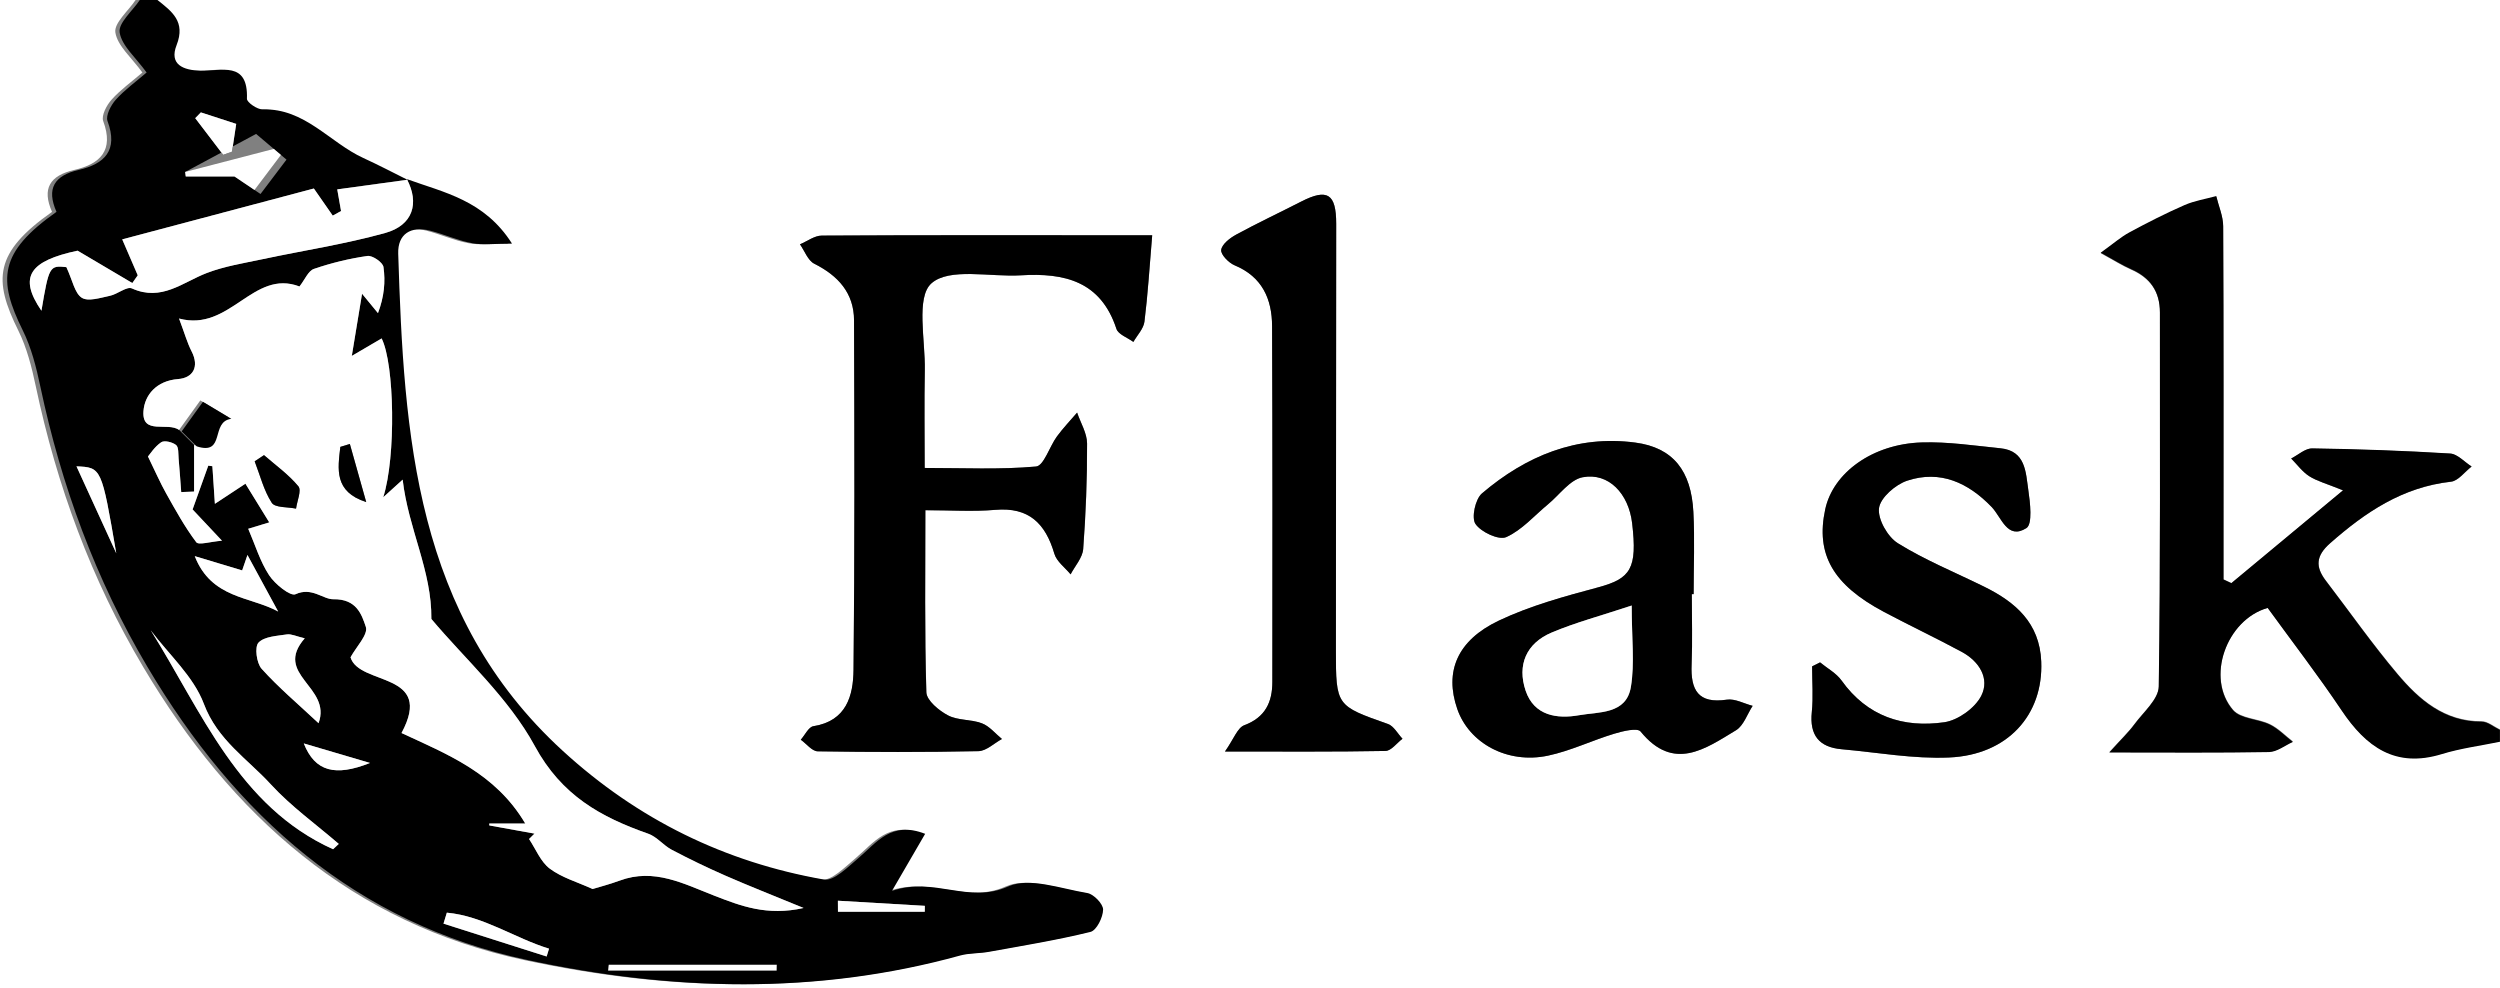<?xml version="1.0" encoding="utf-8"?>
<!-- Generator: Adobe Illustrator 24.2.3, SVG Export Plug-In . SVG Version: 6.00 Build 0)  -->
<svg version="1.1" id="Layer_1" xmlns="http://www.w3.org/2000/svg" xmlns:xlink="http://www.w3.org/1999/xlink" x="0px" y="0px"
	 viewBox="0 0 760.33 300.56" style="enable-background:new 0 0 760.33 300.56;" xml:space="preserve">
<rect x="0" y="0" width="760.33" height="300.56" fill="#808080" stroke="none"/>
<style type="text/css">
	.st0{fill:#FFFFFF;}
</style>
<g id="xDnDLr.tif">
	<g>
		<path class="st0" d="M760.33,225.42c0,25.05,0,50.09,0,75.14c-253.44,0-506.89,0-760.33,0C0,200.37,0,100.19,0,0
			c14.28,0,26.93,0,41.24,0c-2.22,3.33-6.62,7.01-6.15,9.9c0.66,4.09,4.92,7.6,8.22,12.16c-3.33,2.86-6.7,5.26-9.39,8.27
			c-1.5,1.67-3.15,4.83-2.53,6.5c3.33,8.92-0.91,13.04-8.76,14.84c-7.49,1.72-9.94,5.69-6.8,12.77
			C-1.79,76.81-2.1,85.08,5.56,100.51c2.6,5.25,4.1,11.17,5.32,16.96c6.39,30.2,16.86,58.75,32.67,85.37
			c26.86,45.23,63.49,77.99,116.08,89.19c43.81,9.33,87.86,10.64,131.61-1.42c2.82-0.78,5.89-0.6,8.8-1.13
			c10.35-1.87,20.75-3.56,30.94-6.06c1.84-0.45,3.82-4.43,3.84-6.79c0.01-1.74-2.87-4.72-4.81-5.03c-8.07-1.32-17.64-4.91-24.12-2
			c-12.1,5.43-22.4-3.09-35.42,1.35c4.2-7.21,7.01-12.03,10.11-17.36c-10.37-4.03-14.84,2.76-20.37,7.41
			c-3.18,2.68-7.42,7.03-10.45,6.5c-30.25-5.3-56.76-18.25-79.66-39.17c-45.06-41.17-48.37-95.88-50.13-151.19
			c-0.19-5.97,3.85-8.48,9.7-6.99c4.31,1.1,8.45,3,12.8,3.81c3.37,0.63,6.95,0.13,12.18,0.13c-8.43-13.26-20.79-15.53-32.05-19.62
			l0.17,0.18c-4.47-2.2-8.89-4.51-13.42-6.58c-10.3-4.71-17.82-15.16-30.69-14.78c-1.64,0.05-4.83-2.16-4.79-3.23
			c0.43-11.69-7.96-8.34-14.13-8.53c-5.28-0.16-9.63-1.86-7.3-7.8C55.27,6.56,51.02,3.5,46.6,0h713.73v221.84
			c-1.86-0.88-3.72-2.51-5.57-2.5c-11.35,0.03-19.01-6.62-25.6-14.44c-7.67-9.08-14.52-18.85-21.76-28.3
			c-3.25-4.24-3.07-7.57,1.27-11.39c10.71-9.43,22.07-17.06,36.76-18.69c2.24-0.25,4.2-3.01,6.29-4.61
			c-2.17-1.37-4.28-3.8-6.53-3.94c-13.97-0.85-27.96-1.34-41.95-1.55c-2.12-0.03-4.26,1.99-6.4,3.06c1.81,1.82,3.38,4.03,5.5,5.37
			c2.36,1.51,5.21,2.24,10.27,4.29c-12.41,10.29-23.18,19.24-33.96,28.18c-1.12-0.53-1.27-0.6-2.39-1.12c0-3.55,0-7.1,0-10.66
			c0-32.2,0.06-64.4-0.1-96.6c-0.01-3.04-1.37-6.07-2.1-9.1c-3.23,0.89-6.63,1.41-9.67,2.74c-5.7,2.49-11.28,5.32-16.76,8.28
			c-2.62,1.42-4.92,3.44-8.72,6.17c4.18,2.27,6.59,3.82,9.19,4.96c5.8,2.53,8.82,6.69,8.82,13.14c-0.04,37.86,0.2,75.72-0.35,113.57
			c-0.06,3.88-4.68,7.78-7.42,11.5c-1.77,2.4-3.98,4.48-7.62,8.51c18.35,0,33.47,0.14,48.59-0.14c2.43-0.05,4.82-2,7.24-3.08
			c-2.32-1.79-4.42-4.02-7-5.27c-3.63-1.76-8.89-1.7-11.19-4.36c-8.42-9.74-2.06-27.47,10.53-31.03
			c7.51,10.33,15.33,20.45,22.45,31.05c7.48,11.14,16.37,17.63,30.53,13.29C748.39,227.4,754.43,226.63,760.33,225.42z
			 M350.42,71.56c-3.88,0-6.78,0-9.69,0c-30.27-0.01-60.54-0.07-90.8,0.1c-2.21,0.01-4.42,1.73-6.62,2.65
			c1.42,2.02,2.4,4.92,4.35,5.9c7.26,3.65,12.07,8.9,12.1,17.22c0.12,35.44,0.22,70.88-0.16,106.31
			c-0.08,7.86-2.15,15.55-12.21,17.13c-1.46,0.23-2.56,2.68-3.83,4.11c1.71,1.23,3.41,3.5,5.15,3.53
			c16.29,0.26,32.59,0.29,48.87-0.05c2.41-0.05,4.78-2.41,7.16-3.7c-2.01-1.64-3.78-3.88-6.07-4.76c-3.27-1.26-7.29-0.83-10.31-2.41
			c-2.77-1.45-6.53-4.55-6.61-7.03c-0.56-18.33-0.3-36.69-0.3-55.38c7.73,0,14.53,0.48,21.24-0.11c10.25-0.9,15.29,4.16,17.99,13.35
			c0.7,2.37,3.24,4.19,4.94,6.27c1.33-2.57,3.63-5.07,3.83-7.72c0.8-10.66,1.21-21.37,1.18-32.06c-0.01-3.14-1.97-6.28-3.03-9.42
			c-2.06,2.41-4.27,4.71-6.14,7.26c-2.25,3.08-3.99,8.93-6.34,9.14c-11.02,0.98-22.17,0.44-33.88,0.44
			c0-10.12-0.15-19.92,0.04-29.71c0.18-9.15-2.74-22.2,2-26.43c5.47-4.87,17.85-1.88,27.23-2.45c13.18-0.8,24.28,1.75,29.04,16.27
			c0.56,1.71,3.39,2.68,5.16,3.99c1.17-2.05,3.09-4.01,3.37-6.18C349.1,89.61,349.6,81.34,350.42,71.56z M514.53,180.69
			c0.19,0,0.37,0,0.56,0c0-8.33,0.35-16.68-0.08-24.99c-0.66-12.53-6.15-19.57-17.68-21.1c-17.8-2.36-33.28,4.09-46.63,15.47
			c-2.02,1.72-3.24,7.4-1.96,9.28c1.7,2.49,7.11,5.01,9.36,4c4.78-2.14,8.55-6.55,12.75-10.02c3.47-2.87,6.64-7.47,10.52-8.19
			c7.91-1.47,13.97,5.01,15.02,14.01c1.61,13.77-0.4,16.81-10.38,19.49c-10.23,2.75-20.62,5.58-30.13,10.09
			c-12.81,6.07-16.58,15.61-12.68,26.88c3.61,10.42,15.24,16.82,27.58,14.21c6.88-1.46,13.39-4.63,20.17-6.68
			c2.6-0.79,7.03-1.87,8.01-0.66c10.02,12.29,19.63,5.29,29.01-0.38c2.33-1.41,3.41-4.9,5.07-7.43c-2.62-0.68-5.38-2.25-7.85-1.88
			c-8.76,1.32-11.04-2.96-10.72-10.68C514.76,194.98,514.53,187.83,514.53,180.69z M372.55,228.56c18.07,0,33.46,0.12,48.83-0.17
			c1.75-0.03,3.45-2.41,5.17-3.71c-1.46-1.54-2.64-3.86-4.42-4.49c-15.74-5.56-15.83-5.47-15.83-22.48
			c0-43.21,0.07-86.42,0.09-129.64c0-9.16-2.69-10.83-10.62-6.78c-6.59,3.37-13.3,6.52-19.8,10.06c-1.9,1.03-4.32,2.9-4.56,4.65
			c-0.19,1.39,2.26,3.94,4.08,4.69c8.39,3.47,11.37,10.22,11.4,18.5c0.15,36.06,0.12,72.13,0.08,108.19
			c-0.01,6.13-2.1,10.77-8.53,13.18C376.34,221.34,375.23,224.77,372.55,228.56z M553.54,201.45c-0.81,0.4-1.62,0.81-2.43,1.21
			c0,4.63,0.38,9.31-0.09,13.89c-0.72,7.04,2.21,10.7,9.07,11.31c10.9,0.97,21.85,2.99,32.7,2.51
			c17.83-0.77,28.69-12.99,28.01-29.19c-0.49-11.73-7.83-18.07-17.38-22.77c-8.78-4.32-17.93-8.05-26.21-13.19
			c-3.12-1.94-6.19-7.35-5.75-10.7c0.43-3.19,5.01-7.16,8.58-8.34c10.03-3.32,18.54,0.59,25.67,8c3.03,3.15,4.75,10.1,10.57,6.43
			c1.92-1.21,1.16-7.7,0.58-11.63c-0.78-5.34-0.78-11.88-8.46-12.65c-7.96-0.8-15.97-2.03-23.92-1.78
			c-15,0.46-26.99,9.22-29.38,20.34c-2.94,13.65,2.31,22.94,17.84,31.19c7.85,4.17,15.91,7.97,23.73,12.2
			c5.27,2.85,8.54,8.08,5.89,13.32c-1.89,3.73-7.07,7.45-11.23,8.05c-12.45,1.79-23.47-1.74-31.26-12.69
			C558.47,204.72,555.75,203.27,553.54,201.45z"/>
		<path d="M123.74,54.47c11.24,4.09,23.56,6.36,31.98,19.62c-5.22,0-8.79,0.5-12.16-0.13c-4.34-0.81-8.47-2.71-12.77-3.81
			c-5.84-1.49-9.87,1.02-9.68,6.99c1.75,55.31,5.06,110.02,50.02,151.19c22.84,20.92,49.3,33.88,79.48,39.17
			c3.03,0.53,7.26-3.82,10.43-6.5c5.52-4.66,9.97-11.45,20.33-7.41c-3.09,5.32-5.9,10.15-10.09,17.36
			c12.99-4.44,23.26,4.08,35.34-1.35c6.47-2.91,16.02,0.68,24.07,2c1.93,0.32,4.81,3.3,4.8,5.03c-0.02,2.37-2,6.34-3.84,6.79
			c-10.17,2.5-20.55,4.19-30.88,6.06c-2.9,0.53-5.97,0.35-8.78,1.13c-43.66,12.06-87.6,10.75-131.32,1.42
			c-52.47-11.2-89.02-43.96-115.82-89.19c-15.77-26.62-26.22-55.17-32.6-85.37c-1.22-5.78-2.71-11.71-5.31-16.96
			c-7.64-15.43-7.33-23.7,10.24-36.08c-3.13-7.08-0.69-11.05,6.78-12.77c7.83-1.8,12.06-5.91,8.74-14.84
			c-0.62-1.67,1.03-4.83,2.52-6.5c2.69-3.01,6.05-5.41,9.37-8.27c-3.29-4.56-7.53-8.07-8.2-12.16c-0.47-2.89,3.92-6.57,6.13-9.9
			c1.78,0,3.57,0,5.35,0c4.41,3.5,8.65,6.56,5.84,13.72c-2.33,5.94,2.02,7.64,7.29,7.8c6.16,0.18,14.53-3.16,14.1,8.53
			c-0.04,1.07,3.14,3.28,4.78,3.23c12.84-0.38,20.34,10.06,30.62,14.78c4.52,2.07,8.93,4.38,13.42,6.62
			c-7.1,1-14.23,1.97-21.37,2.93c0.41,2.31,0.78,4.44,1.16,6.58c-0.84,0.47-1.69,0.94-2.53,1.4c-1.69-2.43-3.38-4.86-5.74-8.25
			c-18.59,4.93-38.24,10.15-58.28,15.47c1.63,3.77,3.18,7.35,4.72,10.93c-0.55,0.78-1.1,1.56-1.65,2.35
			c-4.79-2.83-9.58-5.66-16.65-9.84C9.11,79.34,5.47,84.11,12.61,94.5c2.28-13.55,2.48-13.81,7.58-13.26
			c1.91,4.09,2.53,7.94,4.7,9.32c1.95,1.24,5.66,0,8.51-0.59c2.35-0.49,5.17-2.96,6.74-2.25c8.98,4.06,15.4-1.87,22.78-4.7
			c5.42-2.08,11.29-2.99,17.01-4.21c12.42-2.65,25.04-4.56,37.25-7.96C125.59,68.5,127.62,61.81,123.74,54.47z M59.04,135.31v14.19
			c-2.51,0.1-1.41,0.05-3.92,0.15c-0.26-3.39-0.48-6.79-0.79-10.18c-0.13-1.43,0.06-3.45-0.77-4.13c-1.1-0.89-3.58-1.49-4.53-0.84
			c-2.02,1.38-3.43,3.65-4.02,4.33c2.2,4.51,3.71,8.02,5.58,11.32c2.84,5.04,5.65,10.16,9.11,14.75c0.73,0.97,4.25-0.18,7.82-0.46
			l-8.94-9.51c1.95-5.45,3.36-9.38,4.77-13.32c0.69,0.1,0.56,0.08,1.25,0.17l0.76,11.44l9.29-6.12c2.45,3.98,4.64,7.52,7.25,11.77
			l-6.4,1.94c2.1,4.87,3.59,9.91,6.35,14.12c1.77,2.71,6.48,6.5,8.02,5.79c4.95-2.29,8.39,1.58,11.51,1.52
			c7.07-0.13,8.63,4.64,9.89,8.41c0.77,2.29-2.94,6.09-4.66,9.25c2.64,8.74,25.63,4.25,15.51,23.03
			c13.83,6.44,28.56,12.16,37.64,27.53c-4.36,0-7.65,0-10.95,0c0,0.19,0.01,0.38,0.01,0.57c4.58,0.83,9.16,1.66,13.75,2.49
			c-0.55,0.55-1.1,1.09-1.66,1.64c2.05,3.07,3.52,6.92,6.3,9.01c3.62,2.72,8.29,4.04,13.03,6.2c2-0.61,5.16-1.42,8.2-2.55
			c10.55-3.92,19.53,0.99,28.92,4.62c7.84,3.04,15.94,6.22,27.05,3.7c-9.53-3.92-16.7-6.73-23.75-9.82
			c-5.54-2.43-11-5.06-16.35-7.88c-2.54-1.34-4.52-3.96-7.14-4.88c-14.46-5.08-26.33-11.61-34.5-26.65
			c-7.99-14.72-21.31-26.55-31.47-38.67c0.17-14.64-7-27.35-8.73-42.37l-5.91,5.36c3.93-12.3,3.43-40.58-0.49-48.31
			c-2.29,1.34-4.55,2.67-9.07,5.32c1.2-7.26,2.03-12.3,3.12-18.91l4.84,5.89c1.9-5.02,2.3-9.6,1.67-14.03
			c-0.2-1.39-3.35-3.56-4.86-3.35c-5.52,0.79-11.01,2.13-16.29,3.94c-1.72,0.59-2.74,3.24-4.39,5.34
			c-14.14-5.41-21.1,13.94-36.63,9.75c1.74,4.62,2.51,7.42,3.8,9.94c2.49,4.84,0.35,8.13-4.08,8.47c-6.62,0.51-10.2,4.9-10.54,9.77
			c-0.52,7.39,7.41,3.18,10.83,5.71C55.98,132.28,57.51,133.79,59.04,135.31z M101.3,258.28c0.57-0.54,1.15-1.08,1.72-1.62
			c-6.95-5.99-14.51-11.4-20.67-18.12c-7.11-7.76-16.22-13.46-20.36-24.49c-3.12-8.3-10.6-14.96-16.15-22.34
			C61.37,216.46,72.53,245.3,101.3,258.28z M92.68,194.13c-2.6-0.61-4.1-1.4-5.44-1.19c-3.02,0.48-6.83,0.61-8.62,2.5
			c-1.23,1.3-0.6,6.22,0.95,7.95c5.09,5.67,10.99,10.63,17.31,16.55C101,208.83,82.98,205.26,92.68,194.13z M84.6,185.99
			c-3.17-5.84-6.35-11.68-9.34-17.2c-0.34,0.99-0.96,2.81-1.61,4.69c-4.68-1.41-8.72-2.63-14.42-4.34
			C64.31,182.15,76.17,181.34,84.6,185.99z M87.13,48.55l-9.24-7.82c-10.5,5.64-11.04,5.93-21.55,11.56l0.16,1.38h14.81L79.23,59
			C84.22,52.39,82.13,55.15,87.13,48.55z M135.9,277.57c-0.34,1.11-0.68,2.23-1.02,3.34c10.46,3.33,20.91,6.66,31.37,9.99
			c0.24-0.79,0.49-1.59,0.73-2.38C156.49,285.31,147.05,278.6,135.9,277.57z M185.25,295.19c-0.1-1.97-0.2-1.53-0.3-1.79h51.25
			c0.02,0.25,0.04-0.19,0.06,1.79H185.25z M35.36,168.27c-4.48-26.11-4.48-26.11-12.1-26.44C27.33,150.72,31.34,159.49,35.36,168.27
			z M92.39,226.1c3.4,8.58,9.57,10.15,20.14,5.94C104.89,229.78,98.64,227.94,92.39,226.1z M67.88,47.09
			c0.89-0.32,1.79-0.65,2.68-0.97c0.41-2.69,0.81-5.38,1.28-8.44c-3.85-1.26-7.3-2.38-10.75-3.5c-0.57,0.59-1.14,1.17-1.71,1.76
			C62.21,39.65,65.05,43.37,67.88,47.09z M254.83,273.94c0.01,1.12,0.02,2.24,0.02,3.36c8.8,0,17.6,0,26.4,0
			c0.01-0.6,0.01-1.2,0.02-1.8C272.46,274.98,263.64,274.46,254.83,273.94z"/>
		<path d="M760.33,225.59c-5.9,1.22-11.94,1.99-17.68,3.75c-14.16,4.35-23.05-2.16-30.53-13.32c-7.12-10.62-14.94-20.76-22.45-31.12
			c-12.58,3.57-18.94,21.34-10.53,31.1c2.31,2.67,7.57,2.6,11.19,4.37c2.58,1.26,4.69,3.49,7,5.28c-2.41,1.08-4.81,3.04-7.24,3.08
			c-15.12,0.29-30.25,0.14-48.59,0.14c3.64-4.04,5.85-6.12,7.62-8.53c2.74-3.72,7.36-7.64,7.42-11.52
			c0.56-37.93,0.31-75.88,0.35-113.82c0.01-6.46-3.02-10.63-8.82-13.17c-2.6-1.14-5.02-2.69-9.19-4.97c3.81-2.73,6.1-4.76,8.72-6.18
			c5.48-2.96,11.05-5.8,16.76-8.3c3.04-1.33,6.44-1.86,9.67-2.75c0.73,3.04,2.09,6.08,2.1,9.12c0.16,32.27,0.1,64.54,0.1,96.81
			c0,3.56,0,7.12,0,10.68c1.12,0.52,1.27,0.6,2.39,1.12c10.78-8.96,21.55-17.93,33.96-28.24c-5.06-2.06-7.91-2.79-10.27-4.3
			c-2.11-1.35-3.68-3.56-5.5-5.39c2.13-1.07,4.28-3.1,6.4-3.07c13.99,0.21,27.99,0.7,41.95,1.56c2.25,0.14,4.36,2.58,6.53,3.95
			c-2.09,1.6-4.05,4.37-6.29,4.62c-14.69,1.64-26.05,9.29-36.76,18.74c-4.34,3.83-4.52,7.16-1.27,11.42
			c7.24,9.47,14.09,19.26,21.76,28.36c6.6,7.84,14.25,14.5,25.6,14.47c1.85-0.01,3.71,1.63,5.57,2.51V225.59z"/>
		<path d="M350.42,71.56c-0.83,9.78-1.33,18.05-2.36,26.25c-0.27,2.17-2.2,4.12-3.37,6.18c-1.78-1.31-4.6-2.28-5.16-3.99
			c-4.76-14.52-15.86-17.07-29.04-16.27c-9.37,0.57-21.75-2.42-27.23,2.45c-4.74,4.23-1.82,17.27-2,26.43
			c-0.19,9.79-0.04,19.59-0.04,29.71c11.71,0,22.87,0.55,33.88-0.44c2.35-0.21,4.09-6.06,6.34-9.14c1.87-2.55,4.08-4.85,6.14-7.26
			c1.06,3.14,3.02,6.27,3.03,9.42c0.03,10.69-0.38,21.4-1.18,32.06c-0.2,2.66-2.49,5.15-3.83,7.72c-1.7-2.07-4.24-3.9-4.94-6.27
			c-2.7-9.19-7.74-14.25-17.99-13.35c-6.71,0.59-13.52,0.11-21.24,0.11c0,18.69-0.26,37.05,0.3,55.38c0.08,2.47,3.84,5.58,6.61,7.03
			c3.03,1.58,7.04,1.15,10.31,2.41c2.29,0.88,4.07,3.12,6.07,4.76c-2.39,1.29-4.75,3.65-7.16,3.7c-16.29,0.34-32.58,0.31-48.87,0.05
			c-1.73-0.03-3.43-2.3-5.15-3.53c1.27-1.43,2.38-3.88,3.83-4.11c10.06-1.58,12.13-9.28,12.21-17.13
			c0.38-35.43,0.28-70.87,0.16-106.31c-0.03-8.32-4.84-13.57-12.1-17.22c-1.94-0.98-2.92-3.88-4.35-5.9
			c2.21-0.92,4.41-2.64,6.62-2.65c30.27-0.17,60.54-0.11,90.8-0.1C343.64,71.56,346.55,71.56,350.42,71.56z"/>
		<path d="M514.53,180.69c0,7.14,0.23,14.29-0.06,21.42c-0.32,7.72,1.96,12,10.72,10.68c2.47-0.37,5.23,1.2,7.85,1.88
			c-1.66,2.53-2.74,6.02-5.07,7.43c-9.38,5.67-18.99,12.67-29.01,0.38c-0.98-1.2-5.41-0.12-8.01,0.66
			c-6.78,2.05-13.28,5.22-20.17,6.68c-12.34,2.61-23.98-3.78-27.58-14.21c-3.9-11.27-0.13-20.8,12.68-26.88
			c9.51-4.51,19.91-7.35,30.13-10.09c9.98-2.68,11.99-5.72,10.38-19.49c-1.05-9-7.12-15.48-15.02-14.01
			c-3.88,0.72-7.05,5.32-10.52,8.19c-4.2,3.46-7.96,7.88-12.75,10.02c-2.25,1.01-7.66-1.51-9.36-4c-1.28-1.87-0.06-7.55,1.96-9.28
			c13.35-11.38,28.83-17.83,46.63-15.47c11.52,1.53,17.02,8.56,17.68,21.1c0.44,8.31,0.08,16.66,0.08,24.99
			C514.9,180.69,514.71,180.69,514.53,180.69z M496.25,184.16c-9.51,3.16-17.18,5.18-24.41,8.26c-7.63,3.25-10.48,9.83-7.84,17.65
			c2.58,7.65,9.59,8.64,16.23,7.46c6-1.07,14.39-0.2,15.78-8.6C497.19,201.77,496.25,194.25,496.25,184.16z"/>
		<path d="M372.55,228.56c2.67-3.79,3.79-7.21,5.88-8c6.43-2.4,8.53-7.05,8.53-13.18c0.03-36.06,0.07-72.13-0.08-108.19
			c-0.03-8.27-3.02-15.02-11.4-18.5c-1.81-0.75-4.27-3.3-4.08-4.69c0.24-1.75,2.66-3.61,4.56-4.65c6.5-3.53,13.21-6.69,19.8-10.06
			c7.93-4.05,10.62-2.39,10.62,6.78c-0.02,43.21-0.08,86.42-0.09,129.64c0,17.01,0.09,16.92,15.83,22.48
			c1.78,0.63,2.96,2.95,4.42,4.49c-1.72,1.29-3.42,3.67-5.17,3.71C406.01,228.68,390.63,228.56,372.55,228.56z"/>
		<path d="M553.54,201.45c2.21,1.82,4.93,3.27,6.54,5.52c7.8,10.94,18.81,14.48,31.26,12.69c4.16-0.6,9.34-4.32,11.23-8.05
			c2.65-5.24-0.62-10.47-5.89-13.32c-7.82-4.23-15.88-8.02-23.73-12.2c-15.53-8.25-20.78-17.54-17.84-31.19
			c2.39-11.12,14.38-19.88,29.38-20.34c7.95-0.25,15.96,0.98,23.92,1.78c7.69,0.77,7.68,7.31,8.46,12.65
			c0.57,3.93,1.34,10.42-0.58,11.63c-5.82,3.67-7.53-3.28-10.57-6.43c-7.14-7.41-15.64-11.31-25.67-8
			c-3.56,1.18-8.15,5.15-8.58,8.34c-0.45,3.35,2.62,8.77,5.75,10.7c8.28,5.14,17.43,8.86,26.21,13.19
			c9.55,4.7,16.89,11.04,17.38,22.77c0.67,16.2-10.19,28.42-28.01,29.19c-10.84,0.47-21.8-1.54-32.7-2.51
			c-6.87-0.61-9.79-4.27-9.07-11.31c0.47-4.59,0.09-9.26,0.09-13.89C551.92,202.26,552.73,201.85,553.54,201.45z"/>
		<path class="st0" d="M54.46,130.77c-3.42-2.53-11.35,1.67-10.83-5.71c0.34-4.88,3.92-9.26,10.54-9.77
			c4.44-0.34,6.57-3.63,4.08-8.47c-1.3-2.52-2.06-5.32-3.8-9.94c15.53,4.19,22.49-15.16,36.63-9.75c1.65-2.1,2.67-4.75,4.39-5.34
			c5.27-1.81,10.77-3.15,16.29-3.94c1.51-0.22,4.66,1.95,4.86,3.35c0.64,4.43,0.24,9.01-1.67,14.03l-4.84-5.89
			c-1.09,6.6-1.92,11.64-3.12,18.91c4.52-2.65,6.78-3.98,9.07-5.32c3.92,7.73,4.42,36.01,0.49,48.31l5.91-5.36
			c1.73,15.02,8.9,27.73,8.73,42.37c10.16,12.12,23.48,23.95,31.47,38.67c8.17,15.04,20.04,21.57,34.5,26.65
			c2.62,0.92,4.6,3.54,7.14,4.88c5.35,2.82,10.81,5.45,16.35,7.88c7.05,3.09,14.22,5.9,23.75,9.82c-11.11,2.52-19.2-0.66-27.05-3.7
			c-9.39-3.64-18.37-8.54-28.92-4.62c-3.04,1.13-6.2,1.93-8.2,2.55c-4.74-2.16-9.41-3.48-13.03-6.2c-2.78-2.09-4.25-5.94-6.3-9.01
			c0.55-0.55,1.1-1.09,1.66-1.64c-4.58-0.83-9.16-1.66-13.75-2.49c0-0.19-0.01-0.38-0.01-0.57c3.3,0,6.59,0,10.95,0
			c-9.08-15.37-23.81-21.09-37.64-27.53c10.12-18.78-12.87-14.29-15.51-23.03c1.72-3.16,5.43-6.96,4.66-9.25
			c-1.26-3.77-2.82-8.54-9.89-8.41c-3.11,0.06-6.56-3.81-11.51-1.52c-1.54,0.71-6.25-3.08-8.02-5.79
			c-2.76-4.21-4.25-9.26-6.35-14.12l6.4-1.94c-2.61-4.24-4.8-7.79-7.25-11.77l-9.29,6.12l-0.76-11.44c-0.69-0.1-0.56-0.08-1.25-0.17
			c-1.41,3.93-2.82,7.87-4.77,13.32l8.94,9.51c-3.57,0.28-7.09,1.42-7.82,0.46c-3.47-4.59-6.28-9.71-9.11-14.75
			c-1.86-3.31-3.37-6.81-5.58-11.32c0.59-0.68,2-2.95,4.02-4.33c0.95-0.65,3.43-0.05,4.53,0.84c0.83,0.67,0.64,2.69,0.77,4.13
			c0.31,3.39,0.53,6.79,0.79,10.18c2.51-0.1,1.41-0.05,3.92-0.15v-14.19c8.89,2.87,4.06-7.59,10.53-8.37
			c-4.29-2.56-6.92-4.14-8.64-5.17C58.37,125.33,56.41,128.05,54.46,130.77z M80.29,138.42c-0.95,0.63-1.89,1.25-2.84,1.88
			c1.65,4.26,2.76,8.87,5.2,12.62c1,1.54,4.84,1.24,7.38,1.77c0.31-2.31,1.73-5.55,0.72-6.77
			C87.78,144.32,83.84,141.52,80.29,138.42z M106.4,135.02c-0.97,0.3-1.93,0.6-2.9,0.89c-0.77,6.73-1.97,13.62,7.87,16.79
			C109.72,146.81,108.06,140.91,106.4,135.02z"/>
		<path class="st0" d="M123.74,54.47c3.87,7.35,1.85,14.03-6.57,16.38c-12.21,3.4-24.83,5.31-37.25,7.96
			c-5.72,1.22-11.59,2.14-17.01,4.21c-7.38,2.83-13.8,8.76-22.78,4.7c-1.57-0.71-4.39,1.77-6.74,2.25
			c-2.84,0.59-6.56,1.82-8.51,0.59c-2.17-1.38-2.79-5.23-4.7-9.32c-5.1-0.55-5.3-0.3-7.58,13.26C5.47,84.11,9.11,79.34,23.6,76.24
			c7.06,4.17,11.85,7.01,16.65,9.84c0.55-0.78,1.1-1.56,1.65-2.35c-1.55-3.58-3.09-7.16-4.72-10.93
			c20.05-5.32,39.69-10.53,58.28-15.47c2.36,3.39,4.05,5.82,5.74,8.25c0.84-0.47,1.69-0.94,2.53-1.4c-0.37-2.13-0.75-4.27-1.16-6.58
			c7.13-0.97,14.26-1.93,21.37-2.93C123.91,54.64,123.74,54.47,123.74,54.47z"/>
		<path class="st0" d="M101.3,258.28c-28.77-12.98-39.93-41.82-55.45-66.57c5.54,7.39,13.03,14.04,16.15,22.34
			c4.14,11.03,13.25,16.73,20.36,24.49c6.16,6.71,13.73,12.13,20.67,18.12C102.45,257.2,101.87,257.74,101.3,258.28z"/>
		<path class="st0" d="M92.68,194.13c-9.7,11.12,8.32,14.69,4.2,25.82c-6.32-5.92-12.21-10.88-17.31-16.55
			c-1.55-1.73-2.18-6.65-0.95-7.95c1.79-1.89,5.6-2.03,8.62-2.5C88.58,192.74,90.08,193.52,92.68,194.13z"/>
		<path class="st0" d="M84.6,185.99c-8.43-4.64-20.29-3.83-25.37-16.85c5.7,1.72,9.74,2.93,14.42,4.34c0.64-1.88,1.27-3.7,1.61-4.69
			C78.25,174.31,81.43,180.15,84.6,185.99z"/>
		<path class="st0" d="M77.4,57.77l-6.09-4.1H56.49c-0.1-0.81-0.07-0.56-0.18-1.37l26.95-7.01l2.17,1.83
			C80.36,53.85,82.48,51.04,77.4,57.77z"/>
		<path class="st0" d="M135.9,277.57c11.15,1.03,20.59,7.73,31.08,10.95c-0.24,0.79-0.49,1.59-0.73,2.38
			c-10.46-3.33-20.91-6.66-31.37-9.99C135.22,279.8,135.56,278.69,135.9,277.57z"/>
		<path class="st0" d="M185.25,293.4h51.01c-0.02-0.19-0.04,0.25-0.06,1.79h-51.25C185.05,293.65,185.15,293.21,185.25,293.4z"/>
		<path d="M55.25,131.2c1.95-2.72,3.91-5.43,6.47-8.99c1.72,1.03,4.35,2.6,8.64,5.17c-6.47,0.78-1.64,11.24-10.53,8.37
			C58.31,134.23,56.78,132.71,55.25,131.2z"/>
		<path class="st0" d="M35.36,168.27c-4.02-8.78-8.03-17.55-12.1-26.44C30.88,142.16,30.88,142.16,35.36,168.27z"/>
		<path class="st0" d="M92.39,226.1c6.25,1.84,12.49,3.68,20.14,5.94C101.96,236.25,95.79,234.68,92.39,226.1z"/>
		<path class="st0" d="M67.88,47.09c-2.83-3.72-5.67-7.43-8.5-11.15c0.57-0.59,1.14-1.17,1.71-1.76c3.45,1.12,6.9,2.25,10.75,3.5
			c-0.46,3.05-0.87,5.75-1.28,8.44C69.67,46.44,68.77,46.76,67.88,47.09z"/>
		<path class="st0" d="M254.83,273.94c8.81,0.52,17.63,1.04,26.44,1.55c-0.01,0.6-0.01,1.2-0.02,1.8c-8.8,0-17.6,0-26.4,0
			C254.84,276.18,254.84,275.06,254.83,273.94z"/>
		<path class="st0" d="M496.25,184.16c0,10.09,0.94,17.61-0.25,24.76c-1.39,8.39-9.78,7.53-15.78,8.6
			c-6.63,1.18-13.64,0.19-16.23-7.46c-2.64-7.82,0.21-14.4,7.84-17.65C479.07,189.34,486.75,187.32,496.25,184.16z"/>
		<path d="M80.29,138.42c3.56,3.11,7.49,5.9,10.47,9.5c1.01,1.22-0.41,4.45-0.72,6.77c-2.55-0.54-6.38-0.23-7.38-1.77
			c-2.43-3.75-3.55-8.35-5.2-12.62C78.39,139.67,79.34,139.04,80.29,138.42z"/>
		<path d="M106.4,135.02c1.66,5.89,3.32,11.79,4.98,17.68c-9.84-3.18-8.65-10.06-7.87-16.79
			C104.47,135.61,105.44,135.31,106.4,135.02z"/>
	</g>
</g>
</svg>
